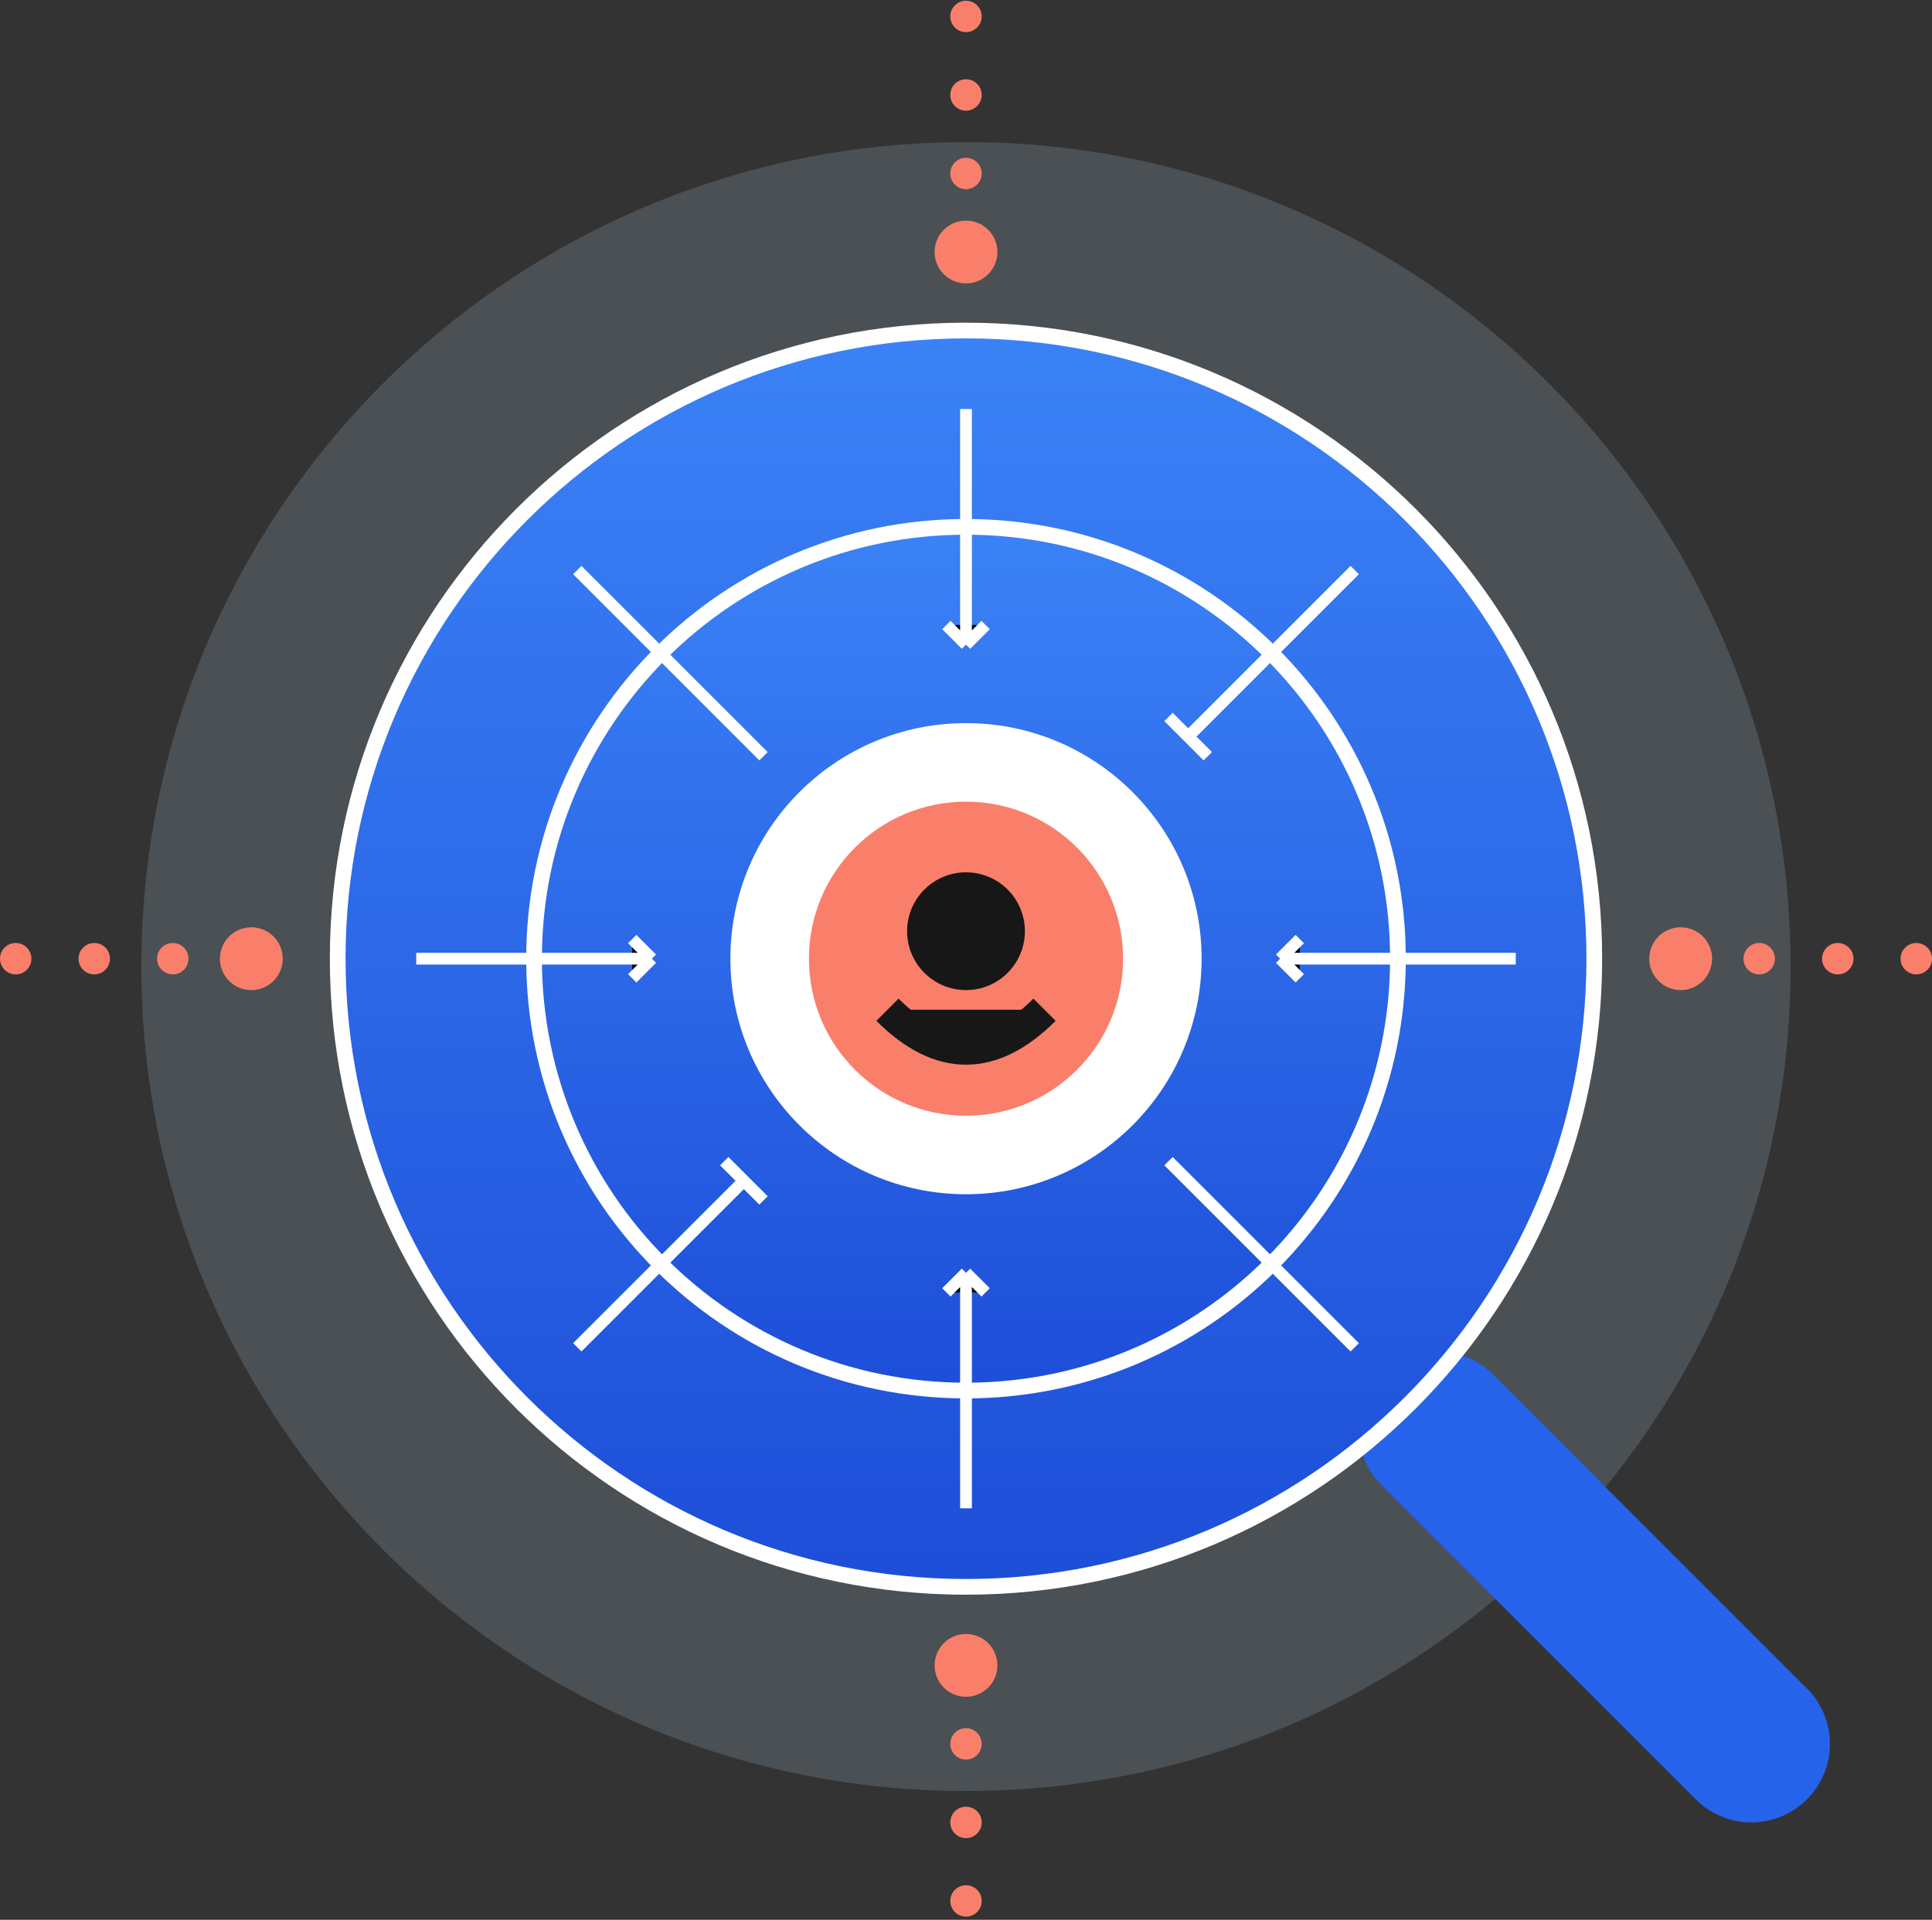 <svg width="492" height="489" viewBox="0 0 492 489" fill="none" xmlns="http://www.w3.org/2000/svg">
<rect x="0" y="0" width="492" height="489" fill="#333333" stroke="none"/>
<path opacity="0.2" d="M246 456.19C361.98 456.19 456 362.17 456 246.19C456 130.21 361.98 36.19 246 36.19C130.02 36.19 36 130.21 36 246.19C36 362.17 130.02 456.19 246 456.19Z" fill="#A7C6D9"/>
<path d="M366 364.19L446 444.19L366 364.19Z" fill="black"/>
<path d="M366 364.19L446 444.19" stroke="#2563EB" stroke-width="40" stroke-linecap="round"/>
<path d="M246 404.19C334.366 404.19 406 332.556 406 244.19C406 155.824 334.366 84.19 246 84.19C157.634 84.19 86 155.824 86 244.19C86 332.556 157.634 404.19 246 404.19Z" fill="url(#paint0_linear_38_22)" stroke="white" stroke-width="4"/>
<path d="M246 354.19C306.751 354.19 356 304.941 356 244.19C356 183.439 306.751 134.19 246 134.19C185.249 134.19 136 183.439 136 244.19C136 304.941 185.249 354.19 246 354.19Z" fill="url(#paint1_linear_38_22)" stroke="white" stroke-width="4"/>
<path d="M246 304.19C279.137 304.19 306 277.327 306 244.19C306 211.053 279.137 184.19 246 184.19C212.863 184.19 186 211.053 186 244.19C186 277.327 212.863 304.19 246 304.19Z" fill="white"/>
<path d="M246 284.19C268.091 284.19 286 266.281 286 244.19C286 222.099 268.091 204.19 246 204.19C223.909 204.19 206 222.099 206 244.19C206 266.281 223.909 284.19 246 284.19Z" fill="#F97F6B"/>
<path d="M246 252.19C254.284 252.19 261 245.474 261 237.19C261 228.906 254.284 222.19 246 222.19C237.716 222.19 231 228.906 231 237.19C231 245.474 237.716 252.19 246 252.19Z" fill="#171717"/>
<path d="M226 257.19C239.333 270.523 252.667 270.523 266 257.19H226Z" fill="#171717"/>
<path d="M226 257.19C239.333 270.523 252.667 270.523 266 257.19" stroke="#171717" stroke-width="8"/>
<path d="M246 104.19V164.19V104.19ZM241 159.19L246 164.19L251 159.19" fill="black"/>
<path d="M246 104.19V164.19M246 164.19L241 159.19M246 164.19L251 159.19" stroke="white" stroke-width="3"/>
<path d="M344.99 145.2L302.57 187.62L344.99 145.2ZM297.57 182.62L302.57 187.62L307.57 192.62" fill="black"/>
<path d="M344.99 145.2L302.57 187.62M302.57 187.62L297.57 182.62M302.57 187.62L307.57 192.62" stroke="white" stroke-width="3"/>
<path d="M386 244.19H326H386ZM331 239.19L326 244.19L331 249.19" fill="black"/>
<path d="M386 244.19H326M326 244.19L331 239.19M326 244.19L331 249.19" stroke="white" stroke-width="3"/>
<path d="M344.99 343.18L302.57 300.76L344.99 343.18ZM297.57 295.76L302.57 300.76L307.57 305.76" fill="black"/>
<path d="M344.99 343.18L302.57 300.76M302.57 300.76L297.57 295.76M302.57 300.76L307.57 305.76" stroke="white" stroke-width="3"/>
<path d="M246 384.19V324.19V384.19ZM241 329.19L246 324.19L251 329.19" fill="black"/>
<path d="M246 384.19V324.19M246 324.19L241 329.19M246 324.19L251 329.19" stroke="white" stroke-width="3"/>
<path d="M147.01 343.18L189.43 300.76L147.01 343.18ZM184.43 295.76L189.43 300.76L194.43 305.76" fill="black"/>
<path d="M147.01 343.18L189.43 300.76M189.43 300.76L184.43 295.76M189.43 300.76L194.43 305.76" stroke="white" stroke-width="3"/>
<path d="M106 244.19H166H106ZM161 239.19L166 244.19L161 249.19" fill="black"/>
<path d="M106 244.19H166M166 244.19L161 239.19M166 244.19L161 249.19" stroke="white" stroke-width="3"/>
<path d="M147.01 145.2L189.43 187.62L147.01 145.2ZM184.43 182.62L189.43 187.62L194.43 192.62" fill="black"/>
<path d="M147.01 145.2L189.43 187.62M189.43 187.62L184.43 182.62M189.43 187.62L194.43 192.62" stroke="white" stroke-width="3"/>
<path d="M44 248.19C46.209 248.19 48 246.399 48 244.19C48 241.981 46.209 240.19 44 240.19C41.791 240.19 40 241.981 40 244.19C40 246.399 41.791 248.19 44 248.19Z" fill="#F97F6B"/>
<path d="M24 248.19C26.209 248.19 28 246.399 28 244.19C28 241.981 26.209 240.19 24 240.19C21.791 240.19 20 241.981 20 244.19C20 246.399 21.791 248.19 24 248.19Z" fill="#F97F6B"/>
<path d="M4 248.19C6.209 248.19 8 246.399 8 244.19C8 241.981 6.209 240.19 4 240.19C1.791 240.19 0 241.981 0 244.19C0 246.399 1.791 248.19 4 248.19Z" fill="#F97F6B"/>
<path d="M64 252.19C68.418 252.19 72 248.608 72 244.19C72 239.772 68.418 236.19 64 236.19C59.582 236.19 56 239.772 56 244.19C56 248.608 59.582 252.19 64 252.19Z" fill="#F97F6B"/>
<path d="M242 444.19C242 441.981 243.791 440.19 246 440.19C248.209 440.19 250 441.981 250 444.19C250 446.399 248.209 448.19 246 448.19C243.791 448.19 242 446.399 242 444.19Z" fill="#F97F6B"/>
<path d="M242 464.19C242 461.981 243.791 460.19 246 460.19C248.209 460.19 250 461.981 250 464.19C250 466.399 248.209 468.19 246 468.19C243.791 468.19 242 466.399 242 464.19Z" fill="#F97F6B"/>
<path d="M242 484.19C242 481.981 243.791 480.19 246 480.19C248.209 480.19 250 481.981 250 484.19C250 486.399 248.209 488.19 246 488.19C243.791 488.19 242 486.399 242 484.19Z" fill="#F97F6B"/>
<path d="M238 424.19C238 419.772 241.582 416.19 246 416.19C250.418 416.19 254 419.772 254 424.19C254 428.608 250.418 432.19 246 432.19C241.582 432.19 238 428.608 238 424.19Z" fill="#F97F6B"/>
<path d="M242 44.19C242 46.399 243.791 48.19 246 48.19C248.209 48.19 250 46.399 250 44.19C250 41.981 248.209 40.19 246 40.19C243.791 40.19 242 41.981 242 44.19Z" fill="#F97F6B"/>
<path d="M242 24.19C242 26.399 243.791 28.19 246 28.19C248.209 28.19 250 26.399 250 24.19C250 21.981 248.209 20.19 246 20.19C243.791 20.19 242 21.981 242 24.19Z" fill="#F97F6B"/>
<path d="M242 4.19C242 6.399 243.791 8.19 246 8.19C248.209 8.19 250 6.399 250 4.19C250 1.981 248.209 0.19 246 0.19C243.791 0.19 242 1.981 242 4.19Z" fill="#F97F6B"/>
<path d="M238 64.19C238 68.608 241.582 72.19 246 72.19C250.418 72.19 254 68.608 254 64.19C254 59.772 250.418 56.19 246 56.19C241.582 56.19 238 59.772 238 64.19Z" fill="#F97F6B"/>
<path d="M448 248.19C450.209 248.19 452 246.399 452 244.19C452 241.981 450.209 240.19 448 240.19C445.791 240.19 444 241.981 444 244.19C444 246.399 445.791 248.19 448 248.19Z" fill="#F97F6B"/>
<path d="M468 248.19C470.209 248.19 472 246.399 472 244.19C472 241.981 470.209 240.19 468 240.19C465.791 240.19 464 241.981 464 244.19C464 246.399 465.791 248.19 468 248.19Z" fill="#F97F6B"/>
<path d="M488 248.19C490.209 248.19 492 246.399 492 244.19C492 241.981 490.209 240.19 488 240.19C485.791 240.19 484 241.981 484 244.19C484 246.399 485.791 248.19 488 248.19Z" fill="#F97F6B"/>
<path d="M428 252.19C432.418 252.19 436 248.608 436 244.19C436 239.772 432.418 236.19 428 236.19C423.582 236.19 420 239.772 420 244.19C420 248.608 423.582 252.19 428 252.19Z" fill="#F97F6B"/>
<defs>
<linearGradient id="paint0_linear_38_22" x1="246" y1="84.19" x2="246" y2="404.19" gradientUnits="userSpaceOnUse">
<stop stop-color="#3B82F6"/>
<stop offset="1" stop-color="#1D4ED8"/>
</linearGradient>
<linearGradient id="paint1_linear_38_22" x1="246" y1="134.19" x2="246" y2="354.19" gradientUnits="userSpaceOnUse">
<stop stop-color="#3B82F6"/>
<stop offset="1" stop-color="#1D4ED8"/>
</linearGradient>
</defs>
</svg>
